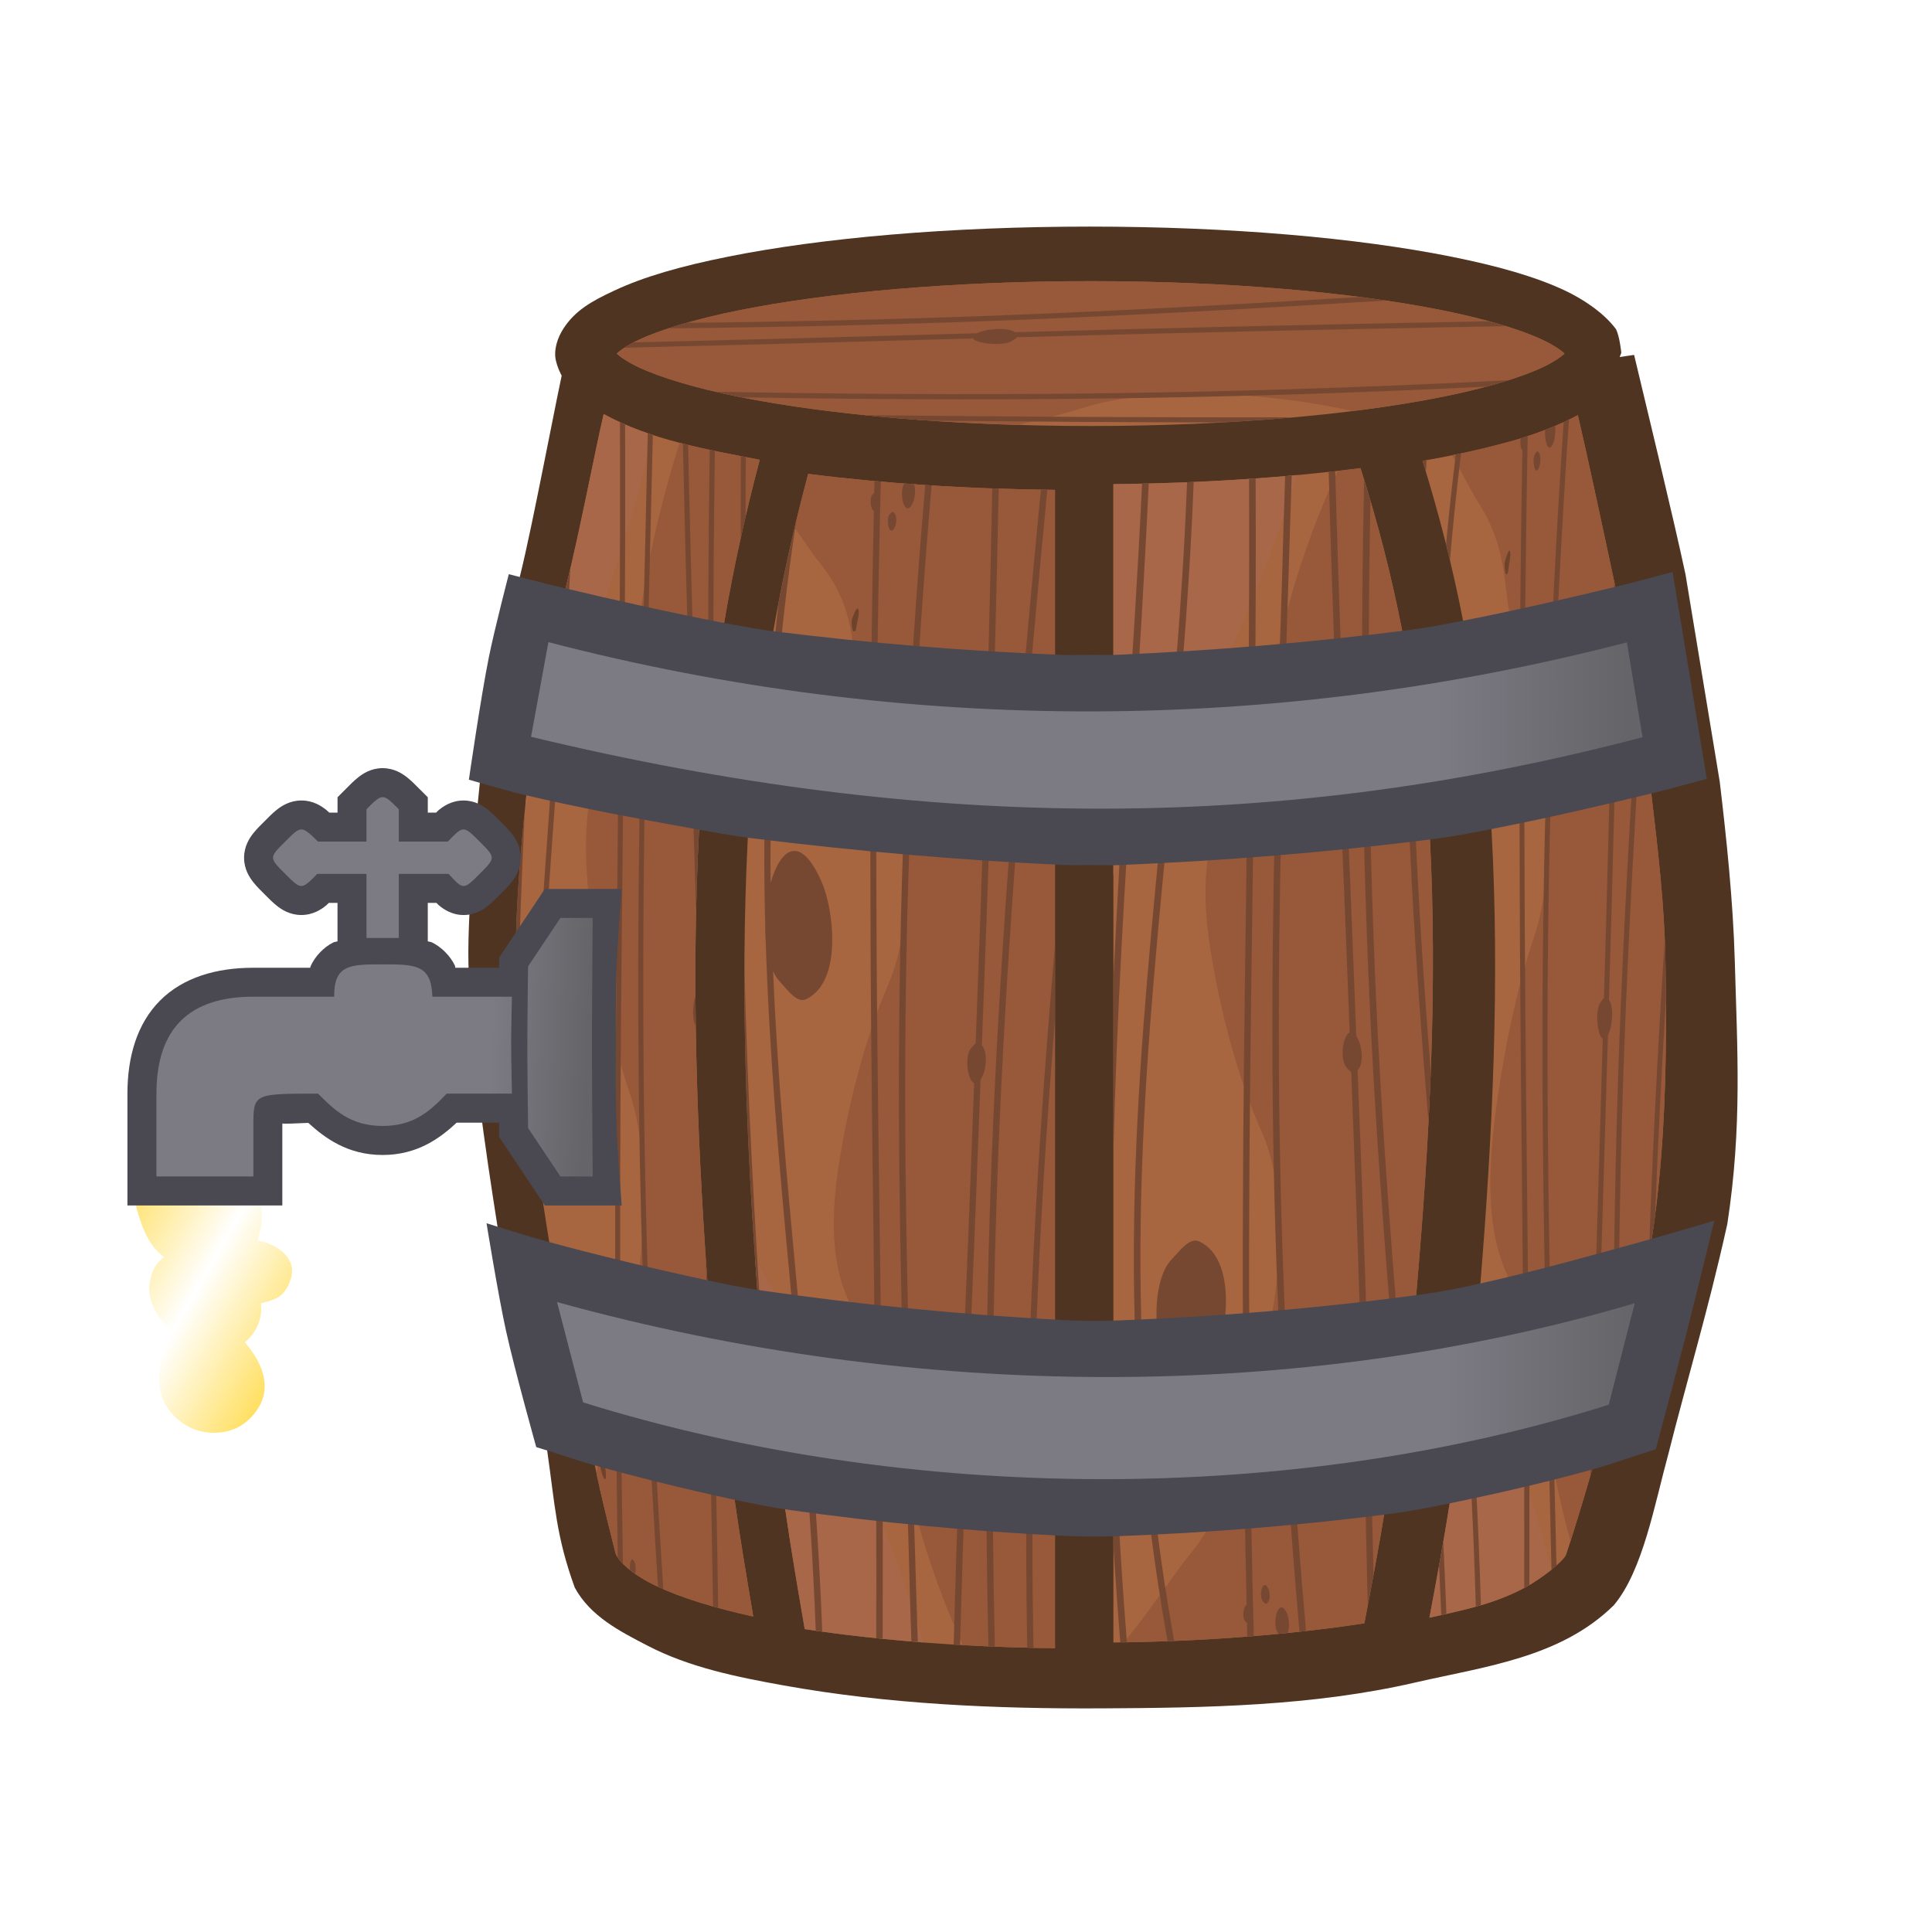 <svg height="500" viewBox="0 0 132.292 132.292" width="500" xmlns="http://www.w3.org/2000/svg" xmlns:xlink="http://www.w3.org/1999/xlink"><linearGradient id="a"><stop offset="0" stop-color="#7c7b84"/><stop offset=".824" stop-color="#7c7b84"/><stop offset="1" stop-color="#656468"/></linearGradient><linearGradient id="b" gradientUnits="userSpaceOnUse" x1="593.267" x2="683.989" xlink:href="#a" y1="138.304" y2="138.318"/><linearGradient id="c" gradientUnits="userSpaceOnUse" x1="593.994" x2="684.651" xlink:href="#a" y1="193.816" y2="193.914"/><linearGradient id="d" gradientUnits="userSpaceOnUse" spreadMethod="reflect" x1="-74.544" x2="-91.601" y1="15.888" y2="-13.869"><stop offset="0" stop-color="#fff"/><stop offset="1" stop-color="#ffd633"/></linearGradient><linearGradient id="e" gradientUnits="userSpaceOnUse" x1="3.033" x2="40.586" xlink:href="#a" y1="61.302" y2="62.853"/><filter id="f" color-interpolation-filters="sRGB" height="1.211" width="1.115" x="-.057" y="-.106"><feGaussianBlur stdDeviation="1.616"/></filter><g><g stroke-width="1.228" transform="matrix(.814 0 0 .814 -445.368 -68.608)"><path d="m608.398 105.873c-3.96.792-7.139 1.699-9.625 2.875-1.91.885-3.259 1.679-4.223 3.146-.516.787-.867 1.833-.647 2.748.457 1.899 2.147 3.606 3.791 4.47 1.714.888 3.72 1.63 5.339 2.112 2.787.778 5.172 1.291 7.771 1.739 1.5.258 2.466.859 14.577 1.649 12.112.79 14.246.43 15.749.412 3.824-.046 7.492-.185 10.975-.412s6.781-.543 9.866-.942c1.631-.211 3.308-.461 4.768-.714 2.643-.441 5.442-1.034 7.825-1.732 1.951-.569 3.589-1.237 5.24-2.115 2.323-.973 2.915-3.063 3.716-5.15 0 0-.134-1.4-.46-2.003-1.099-1.464-2.92-2.583-4.237-3.209-2.486-1.176-5.664-2.083-9.625-2.875-7.894-1.579-18.579-2.525-30.4-2.525-11.821 0-22.506.947-30.401 2.525z" fill="#4f3421"/><path d="m2599.702 500.396c-3.905-18.377-13.379-57.206-16.315-69.681 0 0-15.019 2.139-22.445 3.666-20.564 4.23-40.376 11.979-61.121 15.205-25.301 3.935-51.054 4.473-76.654 4.969-19.383.375-38.799-.177-58.139-1.514-17.685-1.222-35.457-2.505-52.848-5.941-15.05-2.974-29.287-9.271-44.254-12.639-7.744-1.742-23.491-3.897-23.491-3.897-3.096 13.161-10.423 53.204-14.758 70.548-1.184 4.736-4.556 17.521-6.341 26.39-2.597 12.894-6.349 38.944-6.349 38.944s-4.079 38.365-3.623 57.597c.663 27.974 5.404 58.921 9.235 83.435 2.595 16.602 6.186 34.158 6.186 34.158l9.558 36.779c2.553 17.734 2.778 27.032 8.759 43.584 4.946 9.15 14.402 13.932 23.171 18.483 13.269 6.887 28.337 9.925 43.05 12.574 33.238 5.984 67.281 7.469 101.053 7.298 33.265-.168 67.044-.719 99.46-8.192 21.995-5.071 46.209-7.856 63.11-24.55 9.251-10.963 12.967-32.213 17.39-48.292 2.598-10.384 5.739-21.69 9.367-35.308 2.75-10.323 5.728-21.493 9.265-37.367 4.768-31.001 3.15-55.571 2.386-83.357-.525-19.092-2.695-39.564-4.785-57.098 0 0-3.622-21.932-5.433-32.897z" fill="#4f3421" transform="scale(.265)"/><g stroke-width="1.228"><g><g stroke-width="2.757" transform="matrix(0 -.118 .118 0 573.215 246.792)"><path d="m1176.755 556.49c0-98.1-8.037-186.965-20.648-250.029-6.309-31.537-13.911-56.71-21.291-72.313-3.688-7.804-7.389-13.12-9.663-15.45l-.035-.024-.035.035c-2.274 2.33-5.98 7.64-9.669 15.444-7.379 15.603-14.978 40.777-21.285 72.313-12.611 63.061-20.647 151.926-20.647 250.029 0 98.103 8.037 186.971 20.647 250.035 6.309 31.536 13.905 56.71 21.285 72.313 3.689 7.804 7.395 13.114 9.669 15.444l.035.029.035-.035c2.274-2.33 5.974-7.64 9.663-15.444 7.38-15.603 14.984-40.777 21.291-72.313 12.611-63.062 20.648-151.932 20.648-250.035z" fill="#a7663f" stroke-width="6.19"/><path d="m1176.755 556.49c0-98.1-8.037-186.965-20.648-250.029-6.309-31.537-13.911-56.71-21.291-72.313-3.688-7.804-7.389-13.12-9.663-15.45l-.035-.024-.035.035c-2.274 2.33-5.98 7.64-9.669 15.444-7.379 15.603-14.978 40.777-21.285 72.313-10.342 51.719-17.601 120.811-19.881 198.104 3.562 15.754 7.47 31.471 12.152 46.327 18.283 58.257 8.236 146.6-2.277 192.34 2.866 23.107 6.223 44.381 10.005 63.293 6.309 31.536 13.905 56.71 21.285 72.313 3.689 7.804 7.395 13.114 9.669 15.444l.035.029.035-.035c2.274-2.33 5.974-7.64 9.663-15.444 7.38-15.603 14.984-40.777 21.291-72.313 12.611-63.062 20.648-151.932 20.648-250.035z" fill="#98583a" stroke-width="6.19"/><path d="m2887.405 854.81c-5.822-96.892-10.68-188.313-13.739-273.52-2.49-69.959-3.968-137.775-4.678-206.557-1.284-4.522-2.579-8.882-3.893-12.884.64 73.282 2.226 145.185 4.873 219.542 3.244 90.382 8.556 188.142 14.902 291.89.885-5.993 1.725-12.178 2.537-18.471zm-17.303 92.082c-2.343-126.194-4.978-238.403-7.781-337.881 3.66-5.716 2.23-18.583.643-23.52-.473-1.504-.944-2.718-1.404-3.693-1.043-36.416-2.077-76.684-3.097-111.402-1.31-44.589-2.217-89.766-3.428-133.383-1.321-2.529-2.614-4.796-3.811-6.631 1.278 45.838 2.223 93.284 3.64 140.108.993 33.796 1.988 73.044 2.997 108.429-3.903 2.384-5.774 22.26-1.498 28.275.654.892 1.49 2.413 2.372 3.274 2.856 102.205 5.536 217.407 7.899 348.311 1.169-3.772 2.33-7.708 3.469-11.887zm-42.038 13.604c-11.092-215.993-11.242-389.572-8.206-565.038-1.291 5.546-2.557 11.268-3.764 17.303-.076.38-.148.786-.224 1.168-2.65 165.18-2.278 329.383 7.639 530.941 1.49 5.58 3.013 10.75 4.554 15.627zm-24.907-458.403c-1.514 14.873-2.824 30.374-3.917 46.416-.608 67.667-1.194 135.573-1.233 208.51.963 17.483 2.184 34.4 3.64 50.651-.225-108.328.548-208.184 1.51-305.577z" fill="#764832" stroke-width="2.757" transform="translate(-1721.965 -106.292)"/></g><g stroke-width="2.876" transform="matrix(.117 0 0 -.109 549.06 223.189)"><g stroke-width="6.014"><path d="m1117.992 953.985c-14.423-8.392-31.501-14.92-45.129-19.278-23.826-7.189-44.299-11.867-66.552-15.983 11.919-41.118 21.729-82.286 29.297-124.219 9.578-53.065 17.527-106.717 20.3-160.685 5.996-116.668.856-233.974-8.029-350.43-4.338-56.865-13.743-113.165-22.065-169.518-4.344-29.414-9.408-58.625-14.542-87.971 28.094 6.657 47.659 11.17 68.888 23.369 11.103 6.38 27.822 20.168 29.446 25.402 7.373 23.719 17.489 60.311 25.292 90.756 8.741 34.106 24.098 102.915 24.098 102.915s9.656 32.586 12.07 49.415c10.202 71.14 11.053 143.705 9.871 215.67-.703 42.755-5.353 85.365-10.073 127.827-1.621 14.581-6.258 43.539-6.258 43.539l-11.261 73.173s-5.413 28.426-8.225 42.615c-8.821 44.518-20.748 104.331-27.128 133.403z" fill="#a7663f"/><path d="m1117.992 953.985c-14.423-8.392-31.501-14.92-45.129-19.278-16.096-4.857-30.66-8.517-45.278-11.681 7.546-14.835 15.335-30.459 17.816-34.624 28.3-47.4 14.401-74.901 32.501-122.601 11.5-30.2 30.498-144.799 8.498-214.899-14.5-46-23.5-100.601-27.8-137.201-.1-.9-.197-1.7-.297-2.6-15.9-133.6 31.696-135.203 31.996-178.803.271-41.241 9.736-96.723 22.368-147.41 6.968 23.282 15.43 54.002 22.232 80.54 8.741 34.106 24.098 102.915 24.098 102.915s9.656 32.586 12.07 49.415c10.202 71.14 11.053 143.705 9.871 215.67-.703 42.755-5.353 85.365-10.073 127.827-1.621 14.581-6.258 43.539-6.258 43.539l-11.261 73.173s-5.413 28.426-8.225 42.615c-8.821 44.518-20.748 104.331-27.128 133.403z" fill="#98583a"/><path d="m1044.124 244.159c-4.884-43.585-11.905-86.922-18.309-130.286-4.344-29.414-9.408-58.625-14.542-87.971 28.094 6.657 47.659 11.17 68.888 23.369 5.745 3.301 12.962 8.582 18.844 13.638-14.501 60.083-34.769 124.744-54.881 181.25z" fill="#a86748"/><path d="m1068.703 849.298c-1.1-.2-2.804-6.598-3.304-9.298-.3-1.3.103-7.903.903-8.603 1.9-1.7 1.696 5.703 2.496 8.903.4 1.4 1.205 9.098-.095 8.998z" fill="#6e422b"/></g><path d="m2833.55 1056.772c-1.257-.655-2.525-1.297-3.803-1.925-21.199-339.766-15.989-570.712-9.681-841.655.247-14.439.618-29.301.939-43.96 1.258 1.082 2.473 2.154 3.578 3.193-.308 13.623-.64 27.461-.915 40.869-6.32 271.372-11.557 502.623 9.883 843.478zm-9.936-4.811c-2.419-1.091-4.832-2.128-7.25-3.123-.307-6.189 1.02-13.51 3.173-13.651.971-.063 2.078 1.346 3.227 5.003.718 2.453 1.288 7.446.85 11.771zm-19.694-7.864c-1.761-.625-3.433-1.181-5.123-1.746-.435-3.809-.055-8.473 1.284-9.132-.899-54.706-1.462-106.74-1.789-156.842 0 .015-.01.048-.012.064-10.1 32.1-18.795-20.199-9.895-32.699 1.4-1.925 3.409-5.922 5.432-5.818.289.015.58.112.868.312 1.542 1.064 2.63 2.821 3.53 4.818-.588-133.297.38-253.738 1.551-370.759.322-36.589.61-73.276.909-109.912-9.581.34-17.535-36.445.428-52.359.334-50.299.395-102.14.303-154.841.241.137.478.244.719.382.943.542 1.966 1.203 2.977 1.842.087 51.396.063 102.073-.262 151.183 7.72 9.07 7.013 33.233 4.023 42.602-1.387 4.406-2.92 7.357-4.493 9.12-.319 37.335-.611 74.706-1.004 111.984-1.732 172.99-3.326 351.123.553 571.804zm7.244-11.905c-.7.5-1.402-1.002-1.902-1.702-2.067-2.909-1.024-12.908.969-13.039.61-.04 1.306.845 2.033 3.142.8 2.5 1.5 9.699-1.099 11.599zm-55.178-1.447c-1.266-.289-2.533-.562-3.797-.841-2.664-23.513-5.109-46.795-6.995-69.458.954-4.08 1.893-8.16 2.805-12.249 2.094 26.895 4.793 54.451 7.987 82.547zm-24.84-5.168c-.965-.182-1.899-.381-2.87-.561.827-2.852 1.618-5.706 2.425-8.559.146 3.036.293 6.068.446 9.12zm134.994-93.968c-2.256-118.936-4.748-226.066-7.405-321.14-.882-.861-1.717-2.383-2.371-3.276-4.276-6.015-2.406-25.893 1.498-28.276-1.009-35.385-2.002-74.632-2.995-108.428-2.314-76.484-4.076-152.684-5.955-228.855 1.396 5.168 2.725 10.153 4.065 15.237 1.781 70.73 3.393 142.143 5.491 213.522 1.02 34.718 2.053 74.988 3.096 111.404.46.975.929 2.193 1.403 3.696 1.587 4.938 3.012 17.799-.648 23.516 2.562 90.938 4.977 193.128 7.185 305.329-1.073 5.552-1.592 8.362-2.419 12.535-.288 1.454-.65 3.25-.945 4.735zm16.396-94.299c-5.325-90.399-9.684-175.542-12.569-255.921-3.292-92.493-4.48-182.804-4.689-275.097 1.234 5.226 2.407 10.324 3.619 15.543.351 86.85 1.654 172.035 4.766 259.458 2.715 75.592 6.622 154.582 11.505 238.912zm19.914-181.333c-4.939-82.736-8.826-162.803-11.303-242.009.773 3.642 1.462 7.143 1.884 10.082.91 6.347 1.723 12.706 2.49 19.074 1.929 54.41 4.582 109.548 7.726 165.484-.064 10.378-.174 20.753-.345 31.112-.089 5.421-.244 10.841-.452 16.257zm-140.313-337.633c-.816-6.139-1.665-12.272-2.532-18.405 3.049-51.327 5.507-104.162 6.995-159.219 1.214.361 2.463.701 3.655 1.077-1.673 61.295-4.606 119.678-8.118 176.547zm-18.939-127.552c-.991-6.116-2.002-12.23-3.031-18.341.48-12.922 1.162-25.075 1.581-38.199 1.237.296 2.479.594 3.684.886-.605 19.095-1.531 36.941-2.235 55.654z" fill="#764832" stroke-width="2.876" transform="translate(-1721.965 -106.292)"/></g><g stroke-width="2.878" transform="matrix(.117 0 0 .109 472.988 116.148)"><g stroke-width="6.017"><path d="m1067.776 27.193c-6.412 29.184-16.927 89.679-27.283 134.044-3.28 14.049-11.026 41.81-11.026 41.81l-12.496 72.954s-13.521 114.292-12.216 171.662c2.017 88.708 30.931 264.132 30.931 264.132l18.774 77.357s3.838 32.061 6.671 47.927c4.171 23.369 14.91 68.339 15.18 69.501 1.793 5.298 10.635 15.581 29.354 25.142 17.181 8.768 41.249 16.845 69.68 23.53-4.828-30.47-9.587-60.923-13.627-91.508-7.431-56.262-15.782-112.503-19.518-169.183-7.613-115.493-11.404-231.654-5.838-347.28 2.573-53.448 9.748-106.617 18.096-159.384 6.672-42.174 15.189-83.503 25.522-125.379-38.577-8.042-78.697-15.401-112.203-35.324z" fill="#a7663f"/><path d="m1122.408 49.423c-17.46 58.512-31.771 131.502-32.109 182.876-.3 43.6-47.896 45.204-31.996 178.804.1.9.198 1.7.297 2.6 4.3 36.6 13.301 91.198 27.801 137.198 22 70.1 2.997 184.699-8.503 214.899-11.82 31.15-10.138 53.74-15.329 78.829 4.776 24.331 13.497 60.902 13.74 61.95 1.793 5.298 10.635 15.581 29.354 25.142 17.181 8.768 41.249 16.845 69.68 23.53-4.828-30.47-9.587-60.923-13.627-91.508-7.431-56.262-15.782-112.503-19.518-169.183-7.613-115.493-11.404-231.654-5.838-347.28 2.573-53.448 9.748-106.617 18.096-159.384 6.672-42.174 15.189-83.503 25.522-125.379-19.145-3.991-38.663-7.82-57.571-13.093z" fill="#98583a"/><path d="m1067.776 27.193c-6.412 29.184-16.927 89.679-27.283 134.044-3.28 14.049-11.026 41.81-11.026 41.81l-12.496 72.954s-2.693 23.109-5.552 53.311c30.219-71.96 69.865-187.346 91.876-285.884-12.371-4.346-24.321-9.576-35.519-16.235z" fill="#a86748"/><path d="m1066.782 831.152c-.144.01-.304.089-.482.248-.8.7-1.198 7.302-.898 8.602.5 2.7 2.197 9.096 3.297 9.296 1.3.1.501-7.597.101-8.997-.725-2.9-.627-9.25-2.017-9.15z" fill="#6e422b"/></g><path d="m2801.433 139.792c.169 58.326.04 114.931-.327 170.228l-.434 52.361c-.3 36.637-.589 73.32-.91 109.909-1.655 165.404-3.048 336.381.125 543.701.907 1.454 2.09 3.06 3.707 4.823-3.352-209.644-1.895-381.828-.226-548.525.393-37.278.687-74.644 1.006-111.98l.464-51.724c.359-54.257.459-109.859.297-167.03-1.239-.578-2.476-1.16-3.701-1.765zm20.017 8.563c-.5 21.75-1.022 43.541-1.386 64.837-6.204 266.489-11.24 494.714 8.759 825.399 1.227.613 2.503 1.216 3.796 1.822-20.223-331.693-15.171-560.228-8.956-827.12.429-20.876.933-42.289 1.428-63.632-1.217-.429-2.433-.86-3.642-1.306zm25.248 7.964c2.234 108.607 4.988 209.178 8.164 314.174.432 14.694.87 31.153 1.303 47.143.396-19.936 1.057-39.86 1.976-59.771-2.939-100.046-5.583-196.711-7.724-300.577-1.239-.325-2.484-.633-3.719-.968zm19.286 4.791c-.957 73.301-1.41 143.992-.72 212.089 1.087-9.119 2.278-18.223 3.517-27.321-.404-59.131.077-120.583.898-183.914-1.234-.276-2.463-.571-3.695-.854zm22.404 4.849c-.172 21.456-.153 42.4-.113 63.212 1.134-5.51 2.301-11.019 3.499-16.528.017-15.194.025-30.396.155-45.939-1.18-.244-2.359-.5-3.541-.745zm-122.634 86.857c-1.099 5.022-2.196 9.997-3.297 14.712-.316 1.354-.808 3.232-1.196 4.804-2.818 51.11-6.139 100.883-9.497 149.96-5.892 86.66-11.44 171.575-13.752 259.009 1.027 8.255 2.082 16.241 3.142 24.25 1.8-96.014 7.877-188.483 14.311-283.061 3.774-55.158 7.289-111.741 10.289-169.674zm-32.811 187.399c-3.429 36.956-6.918 83.228-6.224 113.738.183 8.029.644 16.951 1.226 26.206 1.433-47.114 3.008-94.004 4.998-139.944zm122.777 142.658c-2.078 6.216-2.474 17.601.214 22.982-.104-7.66-.172-15.322-.214-22.982zm7.48 202.341c1.906 80.309 3.682 167.631 5.177 268.573 1.216.37 2.479.731 3.719 1.096-1.122-75.843-2.423-143.175-3.808-206.584-1.645-15.789-3.079-31.601-4.124-47.449-.343-5.208-.637-10.425-.964-15.636zm-85.467 54.891c-2.022-.104-4.033 3.886-5.433 5.811-2.714 3.812-3.408 11.199-3.308 18.892l5.707 23.517c2.2 1.171 4.778-1.06 7.498-9.704 2.6-8.4 5.1-32.204-3.6-38.204-.287-.2-.574-.297-.863-.312zm32.496 177.345c-1.339.088-1.825 4.229-1.648 8.085 1.155.991 2.409 1.994 3.773 3.02.53-2.893.45-6.28-.089-7.964-.727-2.297-1.425-3.181-2.035-3.141zm86.657 41.383c.067.952.105 1.69.173 2.644.085.02.165.044.25.064-.143-.903-.28-1.805-.422-2.708z" fill="#764832" stroke-width="2.878" transform="translate(-1721.965 -106.292)"/></g><g stroke-width="2.602" transform="matrix(.146 0 0 -.106 463.239 225.509)"><g stroke-width="5.44"><path d="m1040.291 956.243c-8.396-43.095-15.279-85.693-20.641-129.149-6.664-54.01-12.333-108.453-14.28-163.169-4.233-118.991-.737-238.508 5.716-357.311 3.155-58.099 10.022-115.717 16.112-173.374 3.31-31.339 7.171-62.5 11.099-93.77 21.351-4.577 45.886-8.215 68.943-10.687 25.028-2.684 49.693-4.042 75.243-4.492v88.691c0 56.817 0 113.632 0 170.449.001 119.836 0 239.675 0 359.511v165.879 134.724c-26.053.391-50.05 1.589-75.019 3.871-22.444 2.052-46.35 5.128-67.172 8.827z" fill="#a7663f"/><path d="m1040.291 956.243c-2.78-14.27-5.38-28.487-7.828-42.697 5.092-10.055 11.134-22.123 12.936-25.148 28.3-47.4 14.399-74.901 32.499-122.601 11.5-30.2 30.502-144.796 8.502-214.896-14.5-46-23.499-100.599-27.799-137.199-.1-.9-.199-1.705-.299-2.605-15.9-133.6 31.701-135.199 32.001-178.799.383-58.168 18.529-144.672 39.093-205.527 17.548-1.364 35.097-2.164 53.087-2.481v88.691c0 56.817 0 113.632 0 170.449.001 119.836 0 239.675 0 359.511v165.879 134.724c-26.053.391-50.05 1.589-75.019 3.871-22.444 2.052-46.35 5.128-67.172 8.827z" fill="#98583a"/><path d="m1009.733 333.166c.446-8.853.873-17.707 1.353-26.552 3.155-58.099 10.022-115.717 16.112-173.374 3.31-31.339 7.171-62.5 11.099-93.77 21.166-4.537 45.454-8.144 68.335-10.616-21.563 103.319-65.03 229.28-96.899 304.311z" fill="#a86748"/><path d="m1068.698 849.298c-1.1-.2-2.799-6.597-3.299-9.297-.3-1.3.102-7.905.902-8.605 1.9-1.7 1.702 5.705 2.502 8.905.4 1.4 1.196 9.096-.104 8.996z" fill="#6e422b"/></g><path d="m2800.399 1056.881c-.034-3.049-.072-6.118-.128-9.349-.337-.403-.649-.977-.907-1.338-1.979-2.786-1.109-12.073.717-12.972-1.204-73.237-1.683-140.652-1.908-205.984-.049.171-.084.5-.133.659-10.1 32.1-18.802-20.202-9.903-32.702 1.4-1.925 3.413-5.921 5.436-5.817.289.015.577.113.864.313 1.618 1.116 2.745 2.984 3.66 5.118-.176-114.105.639-219.863 1.666-322.52.322-36.589.612-73.272.911-109.909-9.581.34-17.531-36.445.432-52.359.369-55.686.508-112.66.332-171.428 1.235-.177 2.466-.352 3.703-.522.18 58.453.063 115.125-.304 170.514 7.72 9.07 7.016 33.236 4.026 42.606-1.387 4.406-2.918 7.358-4.491 9.12-.319 37.335-.613 74.701-1.006 111.979-1.765 176.323-3.455 357.48.722 584.14-1.231.148-2.459.297-3.688.451zm17.232-1.978c-2.633-5.474-1.102-19.52 1.904-19.716.971-.063 2.079 1.351 3.228 5.008.853 2.915 1.619 9.489.532 14.134-1.884.186-3.767.376-5.663.575zm12.048-1.214c-21.111-339.111-15.913-569.874-9.613-840.499.434-25.366 1.042-51.237 1.647-77.227 1.232-.144 2.472-.3 3.698-.437-.61 26.163-1.223 52.255-1.747 77.769-6.299 270.444-11.491 501.153 9.694 840.094-1.23.107-2.444.188-3.679.3zm38.647-2.696c-2.626-176.143-6.062-314.12-9.594-440.524-.882-.861-1.714-2.385-2.369-3.277-4.276-6.015-2.403-25.885 1.5-28.269-1.009-35.385-2.007-74.631-3-108.427-3.408-112.669-6.497-218.884-8.782-337.013 1.228-.104 2.46-.209 3.688-.307 2.286 118.252 5.383 224.446 8.697 337.216 1.02 34.718 2.052 74.995 3.095 111.411.46.975.932 2.185 1.405 3.689 1.587 4.938 3.014 17.806-.646 23.523 3.571 126.744 7.064 265.119 9.703 441.823-1.228.056-2.474.096-3.698.157zm27.989-.966c-12.592-179.552-21.344-329.095-26.351-468.636-5.312-149.238-6.418-288.732-3.883-449.357 1.231-.073 2.471-.122 3.703-.189-2.539 160.704-1.431 300.151 3.883 449.449 5.007 139.423 13.841 289.122 26.347 468.649-1.243.023-2.463.058-3.698.085zm-85.15-17.836c-.7.5-1.404-.997-1.904-1.697-2.067-2.909-1.024-12.914.968-13.044.61-.04 1.305.843 2.032 3.14.8 2.5 1.503 9.701-1.097 11.601zm-55.789-6.894c-3.771-21.517-7.16-43.011-10.168-64.646-7.546-90.594-9.286-175.003-7.719-256.607-.021-4.186 0-8.145.28-12.169 2.11-91.18 7.865-179.443 13.995-269.586 6.078-88.836 12.107-179.715 14.844-277.773 1.235-.247 2.475-.49 3.727-.731-2.727 98.365-8.774 189.646-14.868 278.706-5.588 82.141-10.926 162.677-13.449 245.306 1.156-3.256 2.46-6.233 4.082-8.52 3.413-4.9 8.206-14.543 13.102-14.265.699.04 1.398.283 2.098.77 21.2 14.5 15.301 72.295 8.801 92.595-12.51 39.665-23.987 26.249-29.494-.385-.686 90.199 3.342 184.665 14.768 287.304zm149.07-336.772c-11.856-191.04-18.674-358.406-15.998-557.51 1.192-.04 2.399-.056 3.594-.091-2.467 178.431 2.68 331.197 12.404 498.335 0 19.755 0 39.511 0 59.267zm-178.935-17.144c-.233-86.22 2.871-172.533 7.538-258.474.755-13.907 1.734-27.787 2.853-41.646-4.472 98.05-8.628 196.293-10.392 300.12z" fill="#764832" stroke-width="2.602" transform="translate(-1721.965 -106.292)"/></g><g stroke-width="2.568" transform="matrix(.15 0 0 .106 490.285 121.033)"><g stroke-width="5.369"><path d="m1141.982 24.826c-40.58 7.41-87.796 11.931-138.585 12.711v134.661 166.162 359.712 170.392 88.346c24.947-.451 49.026-1.82 73.46-4.518 22.501-2.485 46.456-6.139 67.284-10.74 4.099-30.287 8.127-60.345 11.613-90.657 6.626-57.615 14.116-115.164 17.669-173.317 7.307-119.585 11.856-240.067 7.434-359.934-2.042-55.334-8.151-110.368-15.64-164.758-5.956-43.256-13.731-85.774-23.235-128.06z" fill="#a7663f"/><path d="m1141.982 24.826c-4.134.755-8.384 1.46-12.653 2.154-20.536 60.846-38.646 147.216-39.028 205.321-.3 43.6-47.901 45.202-32.001 178.801.1.9.201 1.698.3 2.598 4.3 36.6 13.298 91.201 27.798 137.201 22 70.1 3.003 184.699-8.497 214.899-18.1 47.7-4.2 75.202-32.5 122.602-5.068 8.507-28.755 57.445-36.342 68.251 22.928-.548 45.226-1.869 67.797-4.361 22.501-2.485 46.456-6.139 67.284-10.74 4.099-30.287 8.127-60.345 11.613-90.657 6.626-57.615 14.116-115.164 17.669-173.317 7.307-119.585 11.856-240.067 7.434-359.934-2.042-55.334-8.151-110.368-15.64-164.758-5.956-43.256-13.731-85.774-23.235-128.06z" fill="#98583a"/><path d="m1106.324 30.329c-31.712 4.121-66.37 6.646-102.928 7.208v134.661 166.162 9.29c32.011-71.914 79.761-207.15 102.928-317.321z" fill="#a86748"/></g><path d="m2849.777 133.533c-1.219.195-2.455.378-3.685.568 2.284 117.87 5.372 223.926 8.775 336.391.993 33.796 1.987 73.044 2.996 108.429-3.903 2.384-5.774 22.254-1.498 28.269.654.892 1.485 2.416 2.367 3.277 3.404 121.833 6.684 256.091 9.274 423.105 1.094-8.131 2.186-16.261 3.25-24.378-2.547-155.336-5.673-284.362-8.936-400.183 3.66-5.716 2.234-18.578.647-23.516-.473-1.504-.945-2.721-1.405-3.695-1.043-36.416-2.077-76.688-3.097-111.406-3.31-112.651-6.402-218.76-8.687-336.861zm-24.401 3.447c-1.228.155-2.457.307-3.694.457-.593 25.484-1.192 50.871-1.618 75.752-6.306 270.846-11.515 501.741 9.658 841.307 1.222-.187 2.449-.349 3.666-.542-21.227-339.261-16.024-570.061-9.722-840.661.514-25.036 1.112-50.648 1.711-76.314zm-20.24 2.298c-1.237.125-2.454.259-3.698.379.169 58.376.034 115.026-.333 170.366-17.963 15.914-10.011 52.7-.43 52.36-.3 36.637-.589 73.322-.911 109.911-1.702 170.143-3.228 345.455.314 560.926-1.826.9-2.691 10.187-.712 12.973.258.361.569.936.906 1.338.065 3.752.104 7.317.143 10.857 1.219-.137 2.463-.3 3.689-.444-4.214-227.401-2.509-408.917-.74-585.65.393-37.278.689-74.651 1.008-111.987 1.572-1.763 3.107-4.708 4.494-9.114 2.99-9.369 3.688-33.537-4.031-42.606.364-54.997.474-111.301.3-169.309zm60.853 1.149c-2.36 157.012-1.242 294.399 3.976 440.968 3.386 94.345 9.052 196.921 15.825 306.131.797-7.028 1.61-14.053 2.367-21.088-6.154-101.237-11.317-196.71-14.493-285.147-5.03-141.316-6.185-274.323-4.156-424.346-1.143-5.511-2.316-11.017-3.518-16.518zm-95.6 1.645c-1.238.076-2.464.164-3.708.235-2.705 98.914-8.794 190.475-14.919 279.983-13.858 203.816-26.876 397.218 3.994 639.714 1.225-.064 2.457-.114 3.68-.183-30.839-242.407-17.826-435.664-3.971-639.329 6.129-89.582 12.222-181.393 14.923-280.421zm-25.219 1.254c-1.235.043-2.486.072-3.726.111-2.389 71.867-5.66 140.857-8.779 209.754-2.76 60.784-5.14 121.665-7.304 183.339v140.432c1.801-112.213 6.466-217.681 11.303-323.471 3.121-68.941 6.159-138.207 8.506-210.165zm143.033 123.49c1.025 129.932 6.13 252.255 13.878 383.097.484-13.246.9-26.495 1.253-39.747-5.991-106.308-10.048-208.082-11.34-314.069-1.204-9.78-2.475-19.539-3.791-29.281zm-116.64 477.306c-4.896-.278-9.685 9.372-13.097 14.272-21.5 30.3-.602 157.095 23.998 79.095 6.5-20.3 12.398-78.097-8.802-92.596-.7-.487-1.399-.731-2.099-.77zm-46.203 114.996v115.636 12.019c1.175 25.123 2.397 50.34 3.883 76.216 1.241-.027 2.47-.066 3.708-.098-4.101-71.792-6.471-139.308-7.591-203.774zm63.137 1.26c-2.022-.104-4.032 3.886-5.432 5.811-8.9 12.5-.202 64.802 9.898 32.702 2.6-8.4 5.103-32.199-3.597-38.199-.287-.2-.58-.299-.869-.313zm21.728 157.067c-1.992.131-3.029 10.135-.962 13.044.5.7 1.2 2.197 1.9 1.698 2.6-1.9 1.9-9.095 1.1-11.595-.727-2.297-1.429-3.187-2.039-3.147zm9.311 17.745c-3.172.207-4.864 16.13-1.572 20.8.038.052.091.139.13.196 1.631-.222 3.255-.478 4.886-.712 1.564-4.623.71-12.115-.217-15.284-1.149-3.656-2.256-5.064-3.227-5.001z" fill="#764832" stroke-width="2.568" transform="translate(-1721.965 -106.292)"/></g></g><g><path d="m589.936 132.586s-1.205 4.636-1.678 6.982c-.687 3.412-1.68 10.304-1.68 10.304s3.069.901 4.625 1.269c4.798 1.135 9.653 2.018 14.505 2.896 1.569.284 3.139.569 4.722.765 8.612 1.068 17.27 1.834 25.939 2.235.888.041 1.778.013 2.666.017.699.003 1.398.033 2.096.005 8.919-.357 17.833-1.079 26.687-2.206 1.585-.202 3.156-.505 4.723-.815 4.506-.889 8.986-1.911 13.449-2.993 1.582-.384 4.722-1.24 4.722-1.24s-.958-5.803-1.438-8.704c-.479-2.901-1.438-8.704-1.438-8.704s-3.232.874-4.859 1.267c-4.253 1.026-8.519 2.004-12.812 2.845-1.56.306-3.124.599-4.7.8-8.076 1.026-16.202 1.708-24.335 2.057-.727.031-1.455.002-2.182.003-.86.001-1.721.038-2.58.004-7.969-.318-15.932-.967-23.848-1.946-1.576-.195-3.139-.481-4.698-.781-4.462-.857-8.893-1.87-13.316-2.909-1.53-.36-4.572-1.151-4.572-1.151z" fill="#4a4851" stroke-width="1.228"/><path d="m593.267 138.304-1.46 7.961c34.01 8.185 63.471 7.924 93.5.036l-1.318-7.983c-29.309 7.619-60.334 7.881-90.722-.014z" fill="url(#b)" stroke-width="11.698"/></g><g fill="#4a4851"><path d="m588.063 187.187s.978 6.048 1.637 9.038c.725 3.294 2.545 9.793 2.545 9.793 1.549.453 3.102 1.023 4.674 1.464 3.886 1.088 7.808 2.054 11.752 2.909 1.642.356 3.292.691 4.956.924 7.541 1.059 15.137 1.768 22.742 2.157 1.586.081 3.176.095 4.763.037 7.657-.283 15.312-.893 22.912-1.871 1.671-.215 3.328-.537 4.978-.877 4.019-.83 8.024-1.743 11.978-2.84 1.827-.507 3.398-1.088 5.419-1.726 0 0 1.678-6.221 2.478-9.342.844-3.289 2.451-9.887 2.451-9.887s-3.549 1.06-5.334 1.552c-4.785 1.318-9.567 2.669-14.411 3.749-1.622.362-3.255.691-4.902.914-8.477 1.149-17.021 1.858-25.569 2.183-1.586.06-3.177.042-4.763-.043-8.396-.45-16.779-1.275-25.102-2.469-1.638-.235-3.26-.573-4.877-.922-4.458-.961-8.894-2.028-13.295-3.225-1.691-.46-5.033-1.519-5.033-1.519z" fill="#4a4851" stroke-width="1.228"/><path d="m593.994 193.817 2.193 8.44c27.556 8.57 59.73 8.58 86.275.194l2.189-8.537c-28.052 8.299-60.328 8.292-90.657-.098z" fill="url(#c)" stroke-width="11.698"/></g></g></g><path d="m-97.039 22.928c2.226 2.153 5.54 2.913 8.556 3.618 1.96.458 4.024.551 6.027.356 1.298-.127 2.542-.591 3.787-.981.52 3.224 2.435 6.742 5.412 7.876 2.205.841 5.047-.195 6.877-1.685 1.534-1.248 2.008-3.45 2.553-5.355 3.429.515 6.964-1.117 9.137-3.75 3.148 2.729 7.376 5.091 11.462 4.592 3.454-.422 6.821-3.037 8.472-6.1 1.684-3.124 1.778-7.348.445-10.637-1.357-3.35-4.397-6.45-7.866-7.463-4.917-1.435-10.811-.162-15.087 2.92-1.116-1.484-2.489-2.977-4.117-3.968-1.641-.998-3.54-1.759-5.459-1.847-1.899-.087-3.862.443-5.547 1.324-.944.493-1.673 1.332-2.383 2.129-2.634-3.652-7.187-5.263-11.389-6.417-.471-.129-.993-.158-1.465-.034-4.461 1.176-9.383 3.222-11.881 7.102-1.897 2.946-1.737 6.987-1.177 10.445.462 2.855 1.564 5.864 3.643 7.875z" fill="url(#d)" filter="url(#f)" transform="matrix(0 .291 .291 0 10.074 107.827)"/><g stroke-linecap="round"><path d="m26.201 52.598c-.8 0-1.365.383-1.689.643-.324.259-.544.493-.82.77l-.58.58v1.051h-.57c-.076-.066-.137-.137-.225-.205-.328-.255-.886-.625-1.678-.625s-1.365.38-1.691.641-.546.495-.822.771c-.277.277-.51.496-.77.82-.259.324-.643.89-.643 1.689s.383 1.363.643 1.688c.259.324.493.546.77.822.277.277.495.509.818.768.323.259.886.643 1.689.643s1.371-.387 1.693-.648c.076-.061.125-.122.191-.182h.594v2.631c-.103.042-.187.027-.293.08-.633.315-1.25.943-1.555 1.635-.014.032-.005.064-.018.096h-3.896c-2.544 0-4.809.666-6.383 2.24-1.574 1.574-2.24 3.839-2.24 6.383v7.654h10.607v-5.441c0-.113.002-.079.004-.174.097.031.751.009 1.775-.039 1.135 1.033 2.687 2.197 5.088 2.197 2.396 0 3.948-1.168 5.07-2.213h2.904v.967l.334.5 2.801 4.203h5.26s-.284-3.609-.35-5.418c-.066-1.805-.046-3.612-.046-5.418 0-1.806-.02-3.613.046-5.418.066-1.809.35-5.418.35-5.418h-5.26l-3.135 4.703v.691h-2.994c-.022-.05-.009-.104-.033-.154-.324-.675-.939-1.275-1.568-1.582-.103-.05-.187-.035-.287-.076v-2.629h.594c.051.047.083.093.141.143.315.27.896.688 1.717.688s1.368-.39 1.686-.646c.318-.256.538-.487.814-.764.277-.277.508-.498.768-.822s.643-.888.643-1.688-.383-1.365-.643-1.689-.491-.544-.768-.82c-.277-.277-.497-.51-.818-.768-.321-.258-.879-.645-1.688-.645-.809 0-1.381.396-1.701.66-.07.058-.114.114-.176.17h-.568v-1.051l-.582-.58c-.277-.277-.496-.51-.82-.77-.324-.259-.89-.643-1.689-.643z" fill="#4a4851"/><path d="m26.201 54.582c.277 0 .553.277 1.107.83v2.213h3.356c1.07-1.107 1.07-1.107 2.177 0 1.107 1.107 1.107 1.107 0 2.213-1.107 1.107-1.107 1.107-2.128 0h-3.405v4.388h-2.213v-4.388h-3.368c-1.093 1.107-1.093 1.107-2.199 0-1.107-1.107-1.107-1.107 0-2.213s1.106-1.107 2.248 0h3.32v-2.213c.553-.553.83-.83 1.107-.83zm9.959 22.656s-.051-3.781-.051-5.671c0-1.798.051-5.394.051-5.394l2.213-3.32h2.213s-.051 5.809-.051 8.714c-0 2.997.051 8.99.051 8.99h-2.213zm-9.959-11.204c2.213 0 3.344 0 3.405 2.213h5.448s-.05 2.121-.051 3.181c-.001 1.153.051 3.458.051 3.458h-4.469c-1.063 1.107-2.17 2.213-4.383 2.213-2.213 0-3.32-1.107-4.426-2.213-4.426 0-4.426 0-4.426 2.213v3.458h-6.639v-5.671c0-4.426 2.213-6.639 6.639-6.639h5.533c-.024-2.213 1.107-2.213 3.32-2.213z" fill="url(#e)" stroke-width="3.969"/></g></g></svg>
